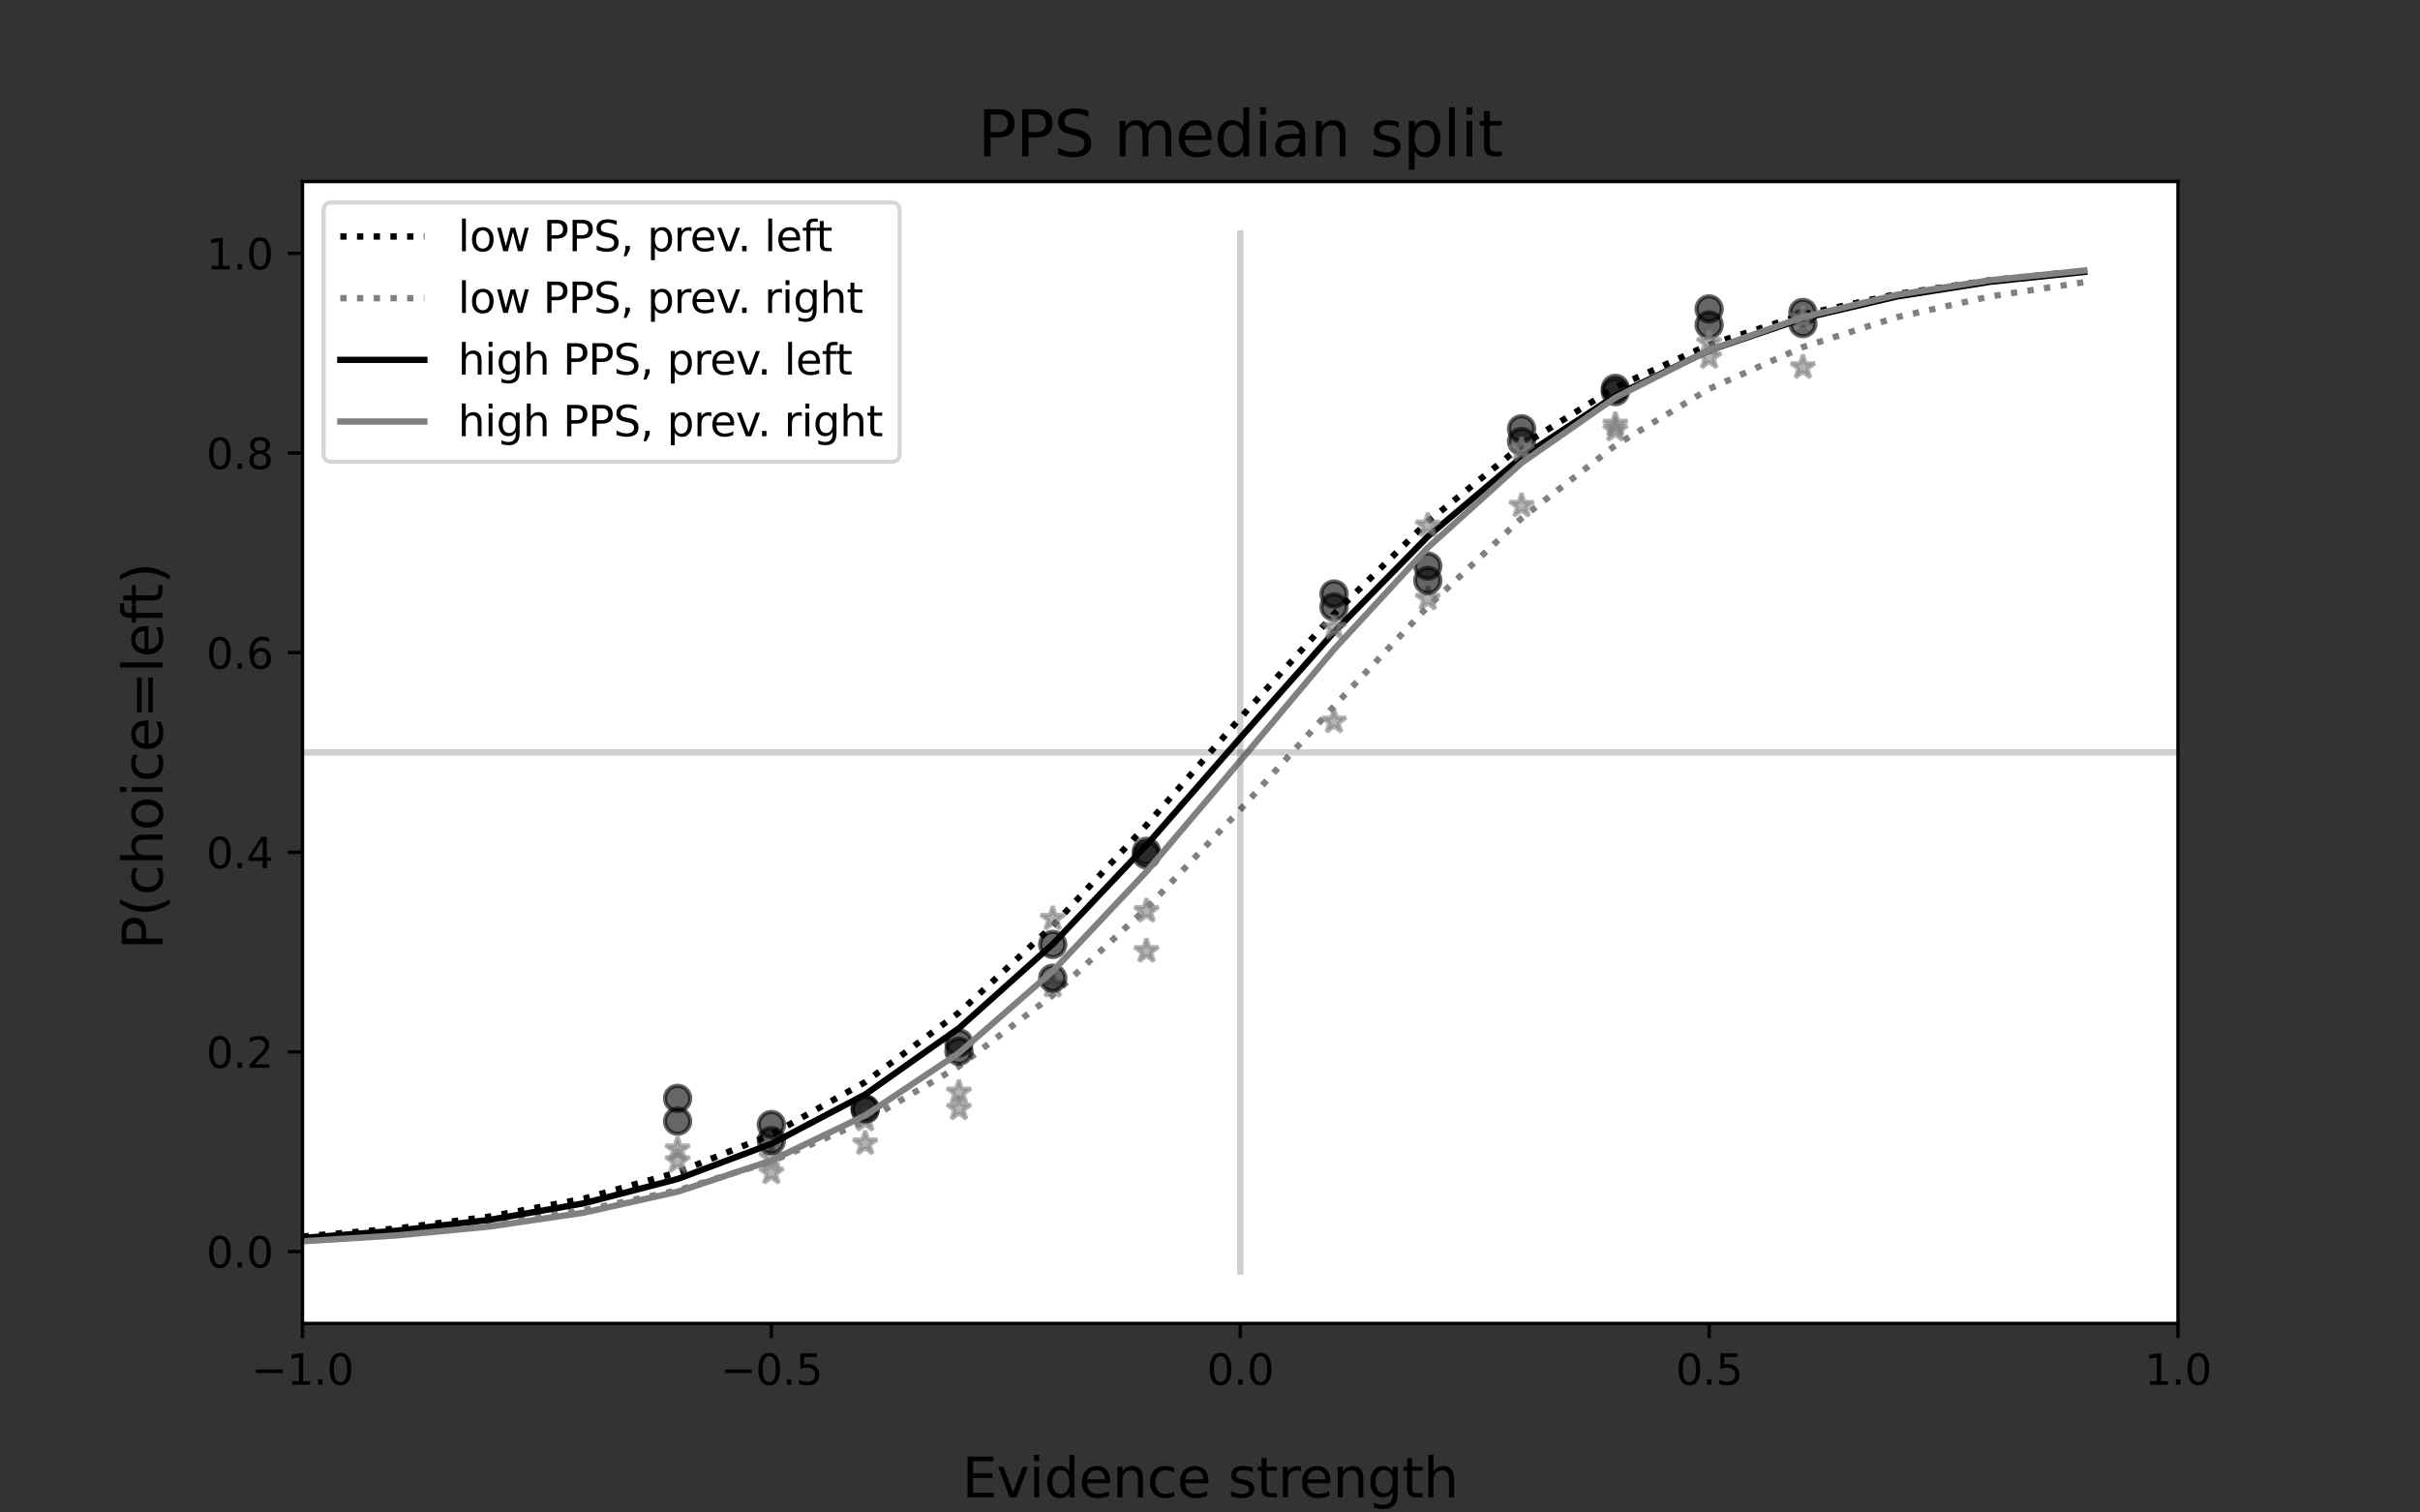 <?xml version="1.0" encoding="utf-8" standalone="no"?>
<!DOCTYPE svg PUBLIC "-//W3C//DTD SVG 1.1//EN"
  "http://www.w3.org/Graphics/SVG/1.1/DTD/svg11.dtd">
<svg height="360pt" version="1.1" viewBox="0 0 576 360" width="576pt" xmlns="http://www.w3.org/2000/svg" xmlns:xlink="http://www.w3.org/1999/xlink">
 <rect x="0" y="0" width="576" height="360" fill="#333333" stroke="none"/>
 <defs>
  <style type="text/css">*{stroke-linecap:butt;stroke-linejoin:round;}</style>
 </defs>
 <g id="figure_1">
  <g id="patch_1">
   <path d="M 0 360 
L 576 360 
L 576 0 
L 0 0 
z
" style="fill:none;"/>
  </g>
  <g id="axes_1">
   <g id="patch_2">
    <path d="M 72 315 
L 518.4 315 
L 518.4 43.2 
L 72 43.2 
z
" style="fill:#ffffff;"/>
   </g>
   <g id="matplotlib.axis_1">
    <g id="xtick_1">
     <g id="line2d_1">
      <defs>
       <path d="M 0 0 
L 0 3.5 
" id="m0130c14760" style="stroke:#000000;stroke-width:0.8;"/>
      </defs>
      <g>
       <use style="stroke:#000000;stroke-width:0.8;" x="72" xlink:href="#m0130c14760" y="315"/>
      </g>
     </g>
     <g id="text_1">
      <!-- −1.0 -->
      <g transform="translate(59.859 329.598)scale(0.1 -0.1)">
       <defs>
        <path d="M 678 2272 
L 4684 2272 
L 4684 1741 
L 678 1741 
L 678 2272 
z
" id="DejaVuSans-2212" transform="scale(0.016)"/>
        <path d="M 794 531 
L 1825 531 
L 1825 4091 
L 703 3866 
L 703 4441 
L 1819 4666 
L 2450 4666 
L 2450 531 
L 3481 531 
L 3481 0 
L 794 0 
L 794 531 
z
" id="DejaVuSans-31" transform="scale(0.016)"/>
        <path d="M 684 794 
L 1344 794 
L 1344 0 
L 684 0 
L 684 794 
z
" id="DejaVuSans-2e" transform="scale(0.016)"/>
        <path d="M 2034 4250 
Q 1547 4250 1301 3770 
Q 1056 3291 1056 2328 
Q 1056 1369 1301 889 
Q 1547 409 2034 409 
Q 2525 409 2770 889 
Q 3016 1369 3016 2328 
Q 3016 3291 2770 3770 
Q 2525 4250 2034 4250 
z
M 2034 4750 
Q 2819 4750 3233 4129 
Q 3647 3509 3647 2328 
Q 3647 1150 3233 529 
Q 2819 -91 2034 -91 
Q 1250 -91 836 529 
Q 422 1150 422 2328 
Q 422 3509 836 4129 
Q 1250 4750 2034 4750 
z
" id="DejaVuSans-30" transform="scale(0.016)"/>
       </defs>
       <use xlink:href="#DejaVuSans-2212"/>
       <use x="83.789" xlink:href="#DejaVuSans-31"/>
       <use x="147.412" xlink:href="#DejaVuSans-2e"/>
       <use x="179.199" xlink:href="#DejaVuSans-30"/>
      </g>
     </g>
    </g>
    <g id="xtick_2">
     <g id="line2d_2">
      <g>
       <use style="stroke:#000000;stroke-width:0.8;" x="183.6" xlink:href="#m0130c14760" y="315"/>
      </g>
     </g>
     <g id="text_2">
      <!-- −0.5 -->
      <g transform="translate(171.459 329.598)scale(0.1 -0.1)">
       <defs>
        <path d="M 691 4666 
L 3169 4666 
L 3169 4134 
L 1269 4134 
L 1269 2991 
Q 1406 3038 1543 3061 
Q 1681 3084 1819 3084 
Q 2600 3084 3056 2656 
Q 3513 2228 3513 1497 
Q 3513 744 3044 326 
Q 2575 -91 1722 -91 
Q 1428 -91 1123 -41 
Q 819 9 494 109 
L 494 744 
Q 775 591 1075 516 
Q 1375 441 1709 441 
Q 2250 441 2565 725 
Q 2881 1009 2881 1497 
Q 2881 1984 2565 2268 
Q 2250 2553 1709 2553 
Q 1456 2553 1204 2497 
Q 953 2441 691 2322 
L 691 4666 
z
" id="DejaVuSans-35" transform="scale(0.016)"/>
       </defs>
       <use xlink:href="#DejaVuSans-2212"/>
       <use x="83.789" xlink:href="#DejaVuSans-30"/>
       <use x="147.412" xlink:href="#DejaVuSans-2e"/>
       <use x="179.199" xlink:href="#DejaVuSans-35"/>
      </g>
     </g>
    </g>
    <g id="xtick_3">
     <g id="line2d_3">
      <g>
       <use style="stroke:#000000;stroke-width:0.8;" x="295.2" xlink:href="#m0130c14760" y="315"/>
      </g>
     </g>
     <g id="text_3">
      <!-- 0.0 -->
      <g transform="translate(287.248 329.598)scale(0.1 -0.1)">
       <use xlink:href="#DejaVuSans-30"/>
       <use x="63.623" xlink:href="#DejaVuSans-2e"/>
       <use x="95.41" xlink:href="#DejaVuSans-30"/>
      </g>
     </g>
    </g>
    <g id="xtick_4">
     <g id="line2d_4">
      <g>
       <use style="stroke:#000000;stroke-width:0.8;" x="406.8" xlink:href="#m0130c14760" y="315"/>
      </g>
     </g>
     <g id="text_4">
      <!-- 0.5 -->
      <g transform="translate(398.848 329.598)scale(0.1 -0.1)">
       <use xlink:href="#DejaVuSans-30"/>
       <use x="63.623" xlink:href="#DejaVuSans-2e"/>
       <use x="95.41" xlink:href="#DejaVuSans-35"/>
      </g>
     </g>
    </g>
    <g id="xtick_5">
     <g id="line2d_5">
      <g>
       <use style="stroke:#000000;stroke-width:0.8;" x="518.4" xlink:href="#m0130c14760" y="315"/>
      </g>
     </g>
     <g id="text_5">
      <!-- 1.0 -->
      <g transform="translate(510.448 329.598)scale(0.1 -0.1)">
       <use xlink:href="#DejaVuSans-31"/>
       <use x="63.623" xlink:href="#DejaVuSans-2e"/>
       <use x="95.41" xlink:href="#DejaVuSans-30"/>
      </g>
     </g>
    </g>
   </g>
   <g id="matplotlib.axis_2">
    <g id="ytick_1">
     <g id="line2d_6">
      <defs>
       <path d="M 0 0 
L -3.5 0 
" id="m258a722591" style="stroke:#000000;stroke-width:0.8;"/>
      </defs>
      <g>
       <use style="stroke:#000000;stroke-width:0.8;" x="72" xlink:href="#m258a722591" y="297.894"/>
      </g>
     </g>
     <g id="text_6">
      <!-- 0.0 -->
      <g transform="translate(49.097 301.693)scale(0.1 -0.1)">
       <use xlink:href="#DejaVuSans-30"/>
       <use x="63.623" xlink:href="#DejaVuSans-2e"/>
       <use x="95.41" xlink:href="#DejaVuSans-30"/>
      </g>
     </g>
    </g>
    <g id="ytick_2">
     <g id="line2d_7">
      <g>
       <use style="stroke:#000000;stroke-width:0.8;" x="72" xlink:href="#m258a722591" y="250.376"/>
      </g>
     </g>
     <g id="text_7">
      <!-- 0.2 -->
      <g transform="translate(49.097 254.175)scale(0.1 -0.1)">
       <defs>
        <path d="M 1228 531 
L 3431 531 
L 3431 0 
L 469 0 
L 469 531 
Q 828 903 1448 1529 
Q 2069 2156 2228 2338 
Q 2531 2678 2651 2914 
Q 2772 3150 2772 3378 
Q 2772 3750 2511 3984 
Q 2250 4219 1831 4219 
Q 1534 4219 1204 4116 
Q 875 4013 500 3803 
L 500 4441 
Q 881 4594 1212 4672 
Q 1544 4750 1819 4750 
Q 2544 4750 2975 4387 
Q 3406 4025 3406 3419 
Q 3406 3131 3298 2873 
Q 3191 2616 2906 2266 
Q 2828 2175 2409 1742 
Q 1991 1309 1228 531 
z
" id="DejaVuSans-32" transform="scale(0.016)"/>
       </defs>
       <use xlink:href="#DejaVuSans-30"/>
       <use x="63.623" xlink:href="#DejaVuSans-2e"/>
       <use x="95.41" xlink:href="#DejaVuSans-32"/>
      </g>
     </g>
    </g>
    <g id="ytick_3">
     <g id="line2d_8">
      <g>
       <use style="stroke:#000000;stroke-width:0.8;" x="72" xlink:href="#m258a722591" y="202.859"/>
      </g>
     </g>
     <g id="text_8">
      <!-- 0.4 -->
      <g transform="translate(49.097 206.658)scale(0.1 -0.1)">
       <defs>
        <path d="M 2419 4116 
L 825 1625 
L 2419 1625 
L 2419 4116 
z
M 2253 4666 
L 3047 4666 
L 3047 1625 
L 3713 1625 
L 3713 1100 
L 3047 1100 
L 3047 0 
L 2419 0 
L 2419 1100 
L 313 1100 
L 313 1709 
L 2253 4666 
z
" id="DejaVuSans-34" transform="scale(0.016)"/>
       </defs>
       <use xlink:href="#DejaVuSans-30"/>
       <use x="63.623" xlink:href="#DejaVuSans-2e"/>
       <use x="95.41" xlink:href="#DejaVuSans-34"/>
      </g>
     </g>
    </g>
    <g id="ytick_4">
     <g id="line2d_9">
      <g>
       <use style="stroke:#000000;stroke-width:0.8;" x="72" xlink:href="#m258a722591" y="155.341"/>
      </g>
     </g>
     <g id="text_9">
      <!-- 0.6 -->
      <g transform="translate(49.097 159.14)scale(0.1 -0.1)">
       <defs>
        <path d="M 2113 2584 
Q 1688 2584 1439 2293 
Q 1191 2003 1191 1497 
Q 1191 994 1439 701 
Q 1688 409 2113 409 
Q 2538 409 2786 701 
Q 3034 994 3034 1497 
Q 3034 2003 2786 2293 
Q 2538 2584 2113 2584 
z
M 3366 4563 
L 3366 3988 
Q 3128 4100 2886 4159 
Q 2644 4219 2406 4219 
Q 1781 4219 1451 3797 
Q 1122 3375 1075 2522 
Q 1259 2794 1537 2939 
Q 1816 3084 2150 3084 
Q 2853 3084 3261 2657 
Q 3669 2231 3669 1497 
Q 3669 778 3244 343 
Q 2819 -91 2113 -91 
Q 1303 -91 875 529 
Q 447 1150 447 2328 
Q 447 3434 972 4092 
Q 1497 4750 2381 4750 
Q 2619 4750 2861 4703 
Q 3103 4656 3366 4563 
z
" id="DejaVuSans-36" transform="scale(0.016)"/>
       </defs>
       <use xlink:href="#DejaVuSans-30"/>
       <use x="63.623" xlink:href="#DejaVuSans-2e"/>
       <use x="95.41" xlink:href="#DejaVuSans-36"/>
      </g>
     </g>
    </g>
    <g id="ytick_5">
     <g id="line2d_10">
      <g>
       <use style="stroke:#000000;stroke-width:0.8;" x="72" xlink:href="#m258a722591" y="107.824"/>
      </g>
     </g>
     <g id="text_10">
      <!-- 0.8 -->
      <g transform="translate(49.097 111.623)scale(0.1 -0.1)">
       <defs>
        <path d="M 2034 2216 
Q 1584 2216 1326 1975 
Q 1069 1734 1069 1313 
Q 1069 891 1326 650 
Q 1584 409 2034 409 
Q 2484 409 2743 651 
Q 3003 894 3003 1313 
Q 3003 1734 2745 1975 
Q 2488 2216 2034 2216 
z
M 1403 2484 
Q 997 2584 770 2862 
Q 544 3141 544 3541 
Q 544 4100 942 4425 
Q 1341 4750 2034 4750 
Q 2731 4750 3128 4425 
Q 3525 4100 3525 3541 
Q 3525 3141 3298 2862 
Q 3072 2584 2669 2484 
Q 3125 2378 3379 2068 
Q 3634 1759 3634 1313 
Q 3634 634 3220 271 
Q 2806 -91 2034 -91 
Q 1263 -91 848 271 
Q 434 634 434 1313 
Q 434 1759 690 2068 
Q 947 2378 1403 2484 
z
M 1172 3481 
Q 1172 3119 1398 2916 
Q 1625 2713 2034 2713 
Q 2441 2713 2670 2916 
Q 2900 3119 2900 3481 
Q 2900 3844 2670 4047 
Q 2441 4250 2034 4250 
Q 1625 4250 1398 4047 
Q 1172 3844 1172 3481 
z
" id="DejaVuSans-38" transform="scale(0.016)"/>
       </defs>
       <use xlink:href="#DejaVuSans-30"/>
       <use x="63.623" xlink:href="#DejaVuSans-2e"/>
       <use x="95.41" xlink:href="#DejaVuSans-38"/>
      </g>
     </g>
    </g>
    <g id="ytick_6">
     <g id="line2d_11">
      <g>
       <use style="stroke:#000000;stroke-width:0.8;" x="72" xlink:href="#m258a722591" y="60.306"/>
      </g>
     </g>
     <g id="text_11">
      <!-- 1.0 -->
      <g transform="translate(49.097 64.106)scale(0.1 -0.1)">
       <use xlink:href="#DejaVuSans-31"/>
       <use x="63.623" xlink:href="#DejaVuSans-2e"/>
       <use x="95.41" xlink:href="#DejaVuSans-30"/>
      </g>
     </g>
    </g>
   </g>
   <g id="line2d_12">
    <path clip-path="url(#p14a02fd5f3)" d="M 72 294.301 
L 94.32 292.407 
L 116.64 289.551 
L 138.96 285.29 
L 161.28 279.03 
L 183.6 270.046 
L 205.92 257.572 
L 228.24 241.025 
L 250.56 220.358 
L 272.88 196.397 
L 295.2 170.907 
L 317.52 146.153 
L 339.84 124.154 
L 362.16 106.091 
L 384.48 92.201 
L 406.8 82.046 
L 429.12 74.896 
L 451.44 69.992 
L 473.76 66.689 
L 496.08 64.491 
" style="fill:none;stroke:#000000;stroke-dasharray:1.5,2.475;stroke-dashoffset:0;stroke-width:1.5;"/>
   </g>
   <g id="line2d_13">
    <defs>
     <path d="M 0 3 
C 0.796 3 1.559 2.684 2.121 2.121 
C 2.684 1.559 3 0.796 3 0 
C 3 -0.796 2.684 -1.559 2.121 -2.121 
C 1.559 -2.684 0.796 -3 0 -3 
C -0.796 -3 -1.559 -2.684 -2.121 -2.121 
C -2.684 -1.559 -3 -0.796 -3 0 
C -3 0.796 -2.684 1.559 -2.121 2.121 
C -1.559 2.684 -0.796 3 0 3 
z
" id="m22189d5b11" style="stroke:#000000;stroke-opacity:0.6;"/>
    </defs>
    <g clip-path="url(#p14a02fd5f3)">
     <use style="fill-opacity:0.6;stroke:#000000;stroke-opacity:0.6;" x="161.28" xlink:href="#m22189d5b11" y="261.437"/>
    </g>
   </g>
   <g id="line2d_14">
    <g clip-path="url(#p14a02fd5f3)">
     <use style="fill-opacity:0.6;stroke:#000000;stroke-opacity:0.6;" x="183.6" xlink:href="#m22189d5b11" y="267.662"/>
    </g>
   </g>
   <g id="line2d_15">
    <g clip-path="url(#p14a02fd5f3)">
     <use style="fill-opacity:0.6;stroke:#000000;stroke-opacity:0.6;" x="205.92" xlink:href="#m22189d5b11" y="264.099"/>
    </g>
   </g>
   <g id="line2d_16">
    <g clip-path="url(#p14a02fd5f3)">
     <use style="fill-opacity:0.6;stroke:#000000;stroke-opacity:0.6;" x="228.24" xlink:href="#m22189d5b11" y="248.216"/>
    </g>
   </g>
   <g id="line2d_17">
    <g clip-path="url(#p14a02fd5f3)">
     <use style="fill-opacity:0.6;stroke:#000000;stroke-opacity:0.6;" x="250.56" xlink:href="#m22189d5b11" y="224.79"/>
    </g>
   </g>
   <g id="line2d_18">
    <g clip-path="url(#p14a02fd5f3)">
     <use style="fill-opacity:0.6;stroke:#000000;stroke-opacity:0.6;" x="272.88" xlink:href="#m22189d5b11" y="202.645"/>
    </g>
   </g>
   <g id="line2d_19">
    <g clip-path="url(#p14a02fd5f3)">
     <use style="fill-opacity:0.6;stroke:#000000;stroke-opacity:0.6;" x="317.52" xlink:href="#m22189d5b11" y="141.386"/>
    </g>
   </g>
   <g id="line2d_20">
    <g clip-path="url(#p14a02fd5f3)">
     <use style="fill-opacity:0.6;stroke:#000000;stroke-opacity:0.6;" x="339.84" xlink:href="#m22189d5b11" y="134.734"/>
    </g>
   </g>
   <g id="line2d_21">
    <g clip-path="url(#p14a02fd5f3)">
     <use style="fill-opacity:0.6;stroke:#000000;stroke-opacity:0.6;" x="362.16" xlink:href="#m22189d5b11" y="102.066"/>
    </g>
   </g>
   <g id="line2d_22">
    <g clip-path="url(#p14a02fd5f3)">
     <use style="fill-opacity:0.6;stroke:#000000;stroke-opacity:0.6;" x="384.48" xlink:href="#m22189d5b11" y="93.21"/>
    </g>
   </g>
   <g id="line2d_23">
    <g clip-path="url(#p14a02fd5f3)">
     <use style="fill-opacity:0.6;stroke:#000000;stroke-opacity:0.6;" x="406.8" xlink:href="#m22189d5b11" y="73.532"/>
    </g>
   </g>
   <g id="line2d_24">
    <g clip-path="url(#p14a02fd5f3)">
     <use style="fill-opacity:0.6;stroke:#000000;stroke-opacity:0.6;" x="429.12" xlink:href="#m22189d5b11" y="74.363"/>
    </g>
   </g>
   <g id="line2d_25">
    <path clip-path="url(#p14a02fd5f3)" d="M 72 294.992 
L 94.32 293.521 
L 116.64 291.326 
L 138.96 288.076 
L 161.28 283.318 
L 183.6 276.471 
L 205.92 266.855 
L 228.24 253.804 
L 250.56 236.886 
L 272.88 216.217 
L 295.2 192.716 
L 317.52 168.083 
L 339.84 144.37 
L 362.16 123.341 
L 384.48 106.006 
L 406.8 92.558 
L 429.12 82.607 
L 451.44 75.5 
L 473.76 70.549 
L 496.08 67.162 
" style="fill:none;stroke:#808080;stroke-dasharray:1.5,2.475;stroke-dashoffset:0;stroke-width:1.5;"/>
   </g>
   <g id="line2d_26">
    <path clip-path="url(#p14a02fd5f3)" d="M 295.2 302.645 
L 295.2 55.555 
" style="fill:none;stroke:#000000;stroke-linecap:square;stroke-opacity:0.1;stroke-width:1.5;"/>
   </g>
   <g id="line2d_27">
    <path clip-path="url(#p14a02fd5f3)" d="M 72 179.1 
L 518.4 179.1 
" style="fill:none;stroke:#000000;stroke-linecap:square;stroke-opacity:0.1;stroke-width:1.5;"/>
   </g>
   <g id="line2d_28">
    <defs>
     <path d="M 0 -3 
L -0.674 -0.927 
L -2.853 -0.927 
L -1.09 0.354 
L -1.763 2.427 
L -0 1.146 
L 1.763 2.427 
L 1.09 0.354 
L 2.853 -0.927 
L 0.674 -0.927 
z
" id="m30d2a24c00" style="stroke:#808080;stroke-linejoin:bevel;stroke-opacity:0.6;"/>
    </defs>
    <g clip-path="url(#p14a02fd5f3)">
     <use style="fill:#808080;fill-opacity:0.6;stroke:#808080;stroke-linejoin:bevel;stroke-opacity:0.6;" x="161.28" xlink:href="#m30d2a24c00" y="276.359"/>
    </g>
   </g>
   <g id="line2d_29">
    <g clip-path="url(#p14a02fd5f3)">
     <use style="fill:#808080;fill-opacity:0.6;stroke:#808080;stroke-linejoin:bevel;stroke-opacity:0.6;" x="183.6" xlink:href="#m30d2a24c00" y="275.484"/>
    </g>
   </g>
   <g id="line2d_30">
    <g clip-path="url(#p14a02fd5f3)">
     <use style="fill:#808080;fill-opacity:0.6;stroke:#808080;stroke-linejoin:bevel;stroke-opacity:0.6;" x="205.92" xlink:href="#m30d2a24c00" y="266.537"/>
    </g>
   </g>
   <g id="line2d_31">
    <g clip-path="url(#p14a02fd5f3)">
     <use style="fill:#808080;fill-opacity:0.6;stroke:#808080;stroke-linejoin:bevel;stroke-opacity:0.6;" x="228.24" xlink:href="#m30d2a24c00" y="260.025"/>
    </g>
   </g>
   <g id="line2d_32">
    <g clip-path="url(#p14a02fd5f3)">
     <use style="fill:#808080;fill-opacity:0.6;stroke:#808080;stroke-linejoin:bevel;stroke-opacity:0.6;" x="250.56" xlink:href="#m30d2a24c00" y="234.667"/>
    </g>
   </g>
   <g id="line2d_33">
    <g clip-path="url(#p14a02fd5f3)">
     <use style="fill:#808080;fill-opacity:0.6;stroke:#808080;stroke-linejoin:bevel;stroke-opacity:0.6;" x="272.88" xlink:href="#m30d2a24c00" y="226.381"/>
    </g>
   </g>
   <g id="line2d_34">
    <g clip-path="url(#p14a02fd5f3)">
     <use style="fill:#808080;fill-opacity:0.6;stroke:#808080;stroke-linejoin:bevel;stroke-opacity:0.6;" x="317.52" xlink:href="#m30d2a24c00" y="171.76"/>
    </g>
   </g>
   <g id="line2d_35">
    <g clip-path="url(#p14a02fd5f3)">
     <use style="fill:#808080;fill-opacity:0.6;stroke:#808080;stroke-linejoin:bevel;stroke-opacity:0.6;" x="339.84" xlink:href="#m30d2a24c00" y="142.514"/>
    </g>
   </g>
   <g id="line2d_36">
    <g clip-path="url(#p14a02fd5f3)">
     <use style="fill:#808080;fill-opacity:0.6;stroke:#808080;stroke-linejoin:bevel;stroke-opacity:0.6;" x="362.16" xlink:href="#m30d2a24c00" y="120.383"/>
    </g>
   </g>
   <g id="line2d_37">
    <g clip-path="url(#p14a02fd5f3)">
     <use style="fill:#808080;fill-opacity:0.6;stroke:#808080;stroke-linejoin:bevel;stroke-opacity:0.6;" x="384.48" xlink:href="#m30d2a24c00" y="102.331"/>
    </g>
   </g>
   <g id="line2d_38">
    <g clip-path="url(#p14a02fd5f3)">
     <use style="fill:#808080;fill-opacity:0.6;stroke:#808080;stroke-linejoin:bevel;stroke-opacity:0.6;" x="406.8" xlink:href="#m30d2a24c00" y="85.049"/>
    </g>
   </g>
   <g id="line2d_39">
    <g clip-path="url(#p14a02fd5f3)">
     <use style="fill:#808080;fill-opacity:0.6;stroke:#808080;stroke-linejoin:bevel;stroke-opacity:0.6;" x="429.12" xlink:href="#m30d2a24c00" y="87.408"/>
    </g>
   </g>
   <g id="line2d_40">
    <path clip-path="url(#p14a02fd5f3)" d="M 72 294.656 
L 94.32 292.933 
L 116.64 290.323 
L 138.96 286.408 
L 161.28 280.62 
L 183.6 272.246 
L 205.92 260.502 
L 228.24 244.728 
L 250.56 224.732 
L 272.88 201.16 
L 295.2 175.64 
L 317.52 150.436 
L 339.84 127.704 
L 362.16 108.818 
L 384.48 94.172 
L 406.8 83.407 
L 429.12 75.804 
L 451.44 70.583 
L 473.76 67.068 
L 496.08 64.731 
" style="fill:none;stroke:#000000;stroke-linecap:square;stroke-width:1.5;"/>
   </g>
   <g id="line2d_41">
    <g clip-path="url(#p14a02fd5f3)">
     <use style="fill-opacity:0.6;stroke:#000000;stroke-opacity:0.6;" x="161.28" xlink:href="#m22189d5b11" y="266.863"/>
    </g>
   </g>
   <g id="line2d_42">
    <g clip-path="url(#p14a02fd5f3)">
     <use style="fill-opacity:0.6;stroke:#000000;stroke-opacity:0.6;" x="183.6" xlink:href="#m22189d5b11" y="271.495"/>
    </g>
   </g>
   <g id="line2d_43">
    <g clip-path="url(#p14a02fd5f3)">
     <use style="fill-opacity:0.6;stroke:#000000;stroke-opacity:0.6;" x="205.92" xlink:href="#m22189d5b11" y="263.882"/>
    </g>
   </g>
   <g id="line2d_44">
    <g clip-path="url(#p14a02fd5f3)">
     <use style="fill-opacity:0.6;stroke:#000000;stroke-opacity:0.6;" x="228.24" xlink:href="#m22189d5b11" y="250.212"/>
    </g>
   </g>
   <g id="line2d_45">
    <g clip-path="url(#p14a02fd5f3)">
     <use style="fill-opacity:0.6;stroke:#000000;stroke-opacity:0.6;" x="250.56" xlink:href="#m22189d5b11" y="232.844"/>
    </g>
   </g>
   <g id="line2d_46">
    <g clip-path="url(#p14a02fd5f3)">
     <use style="fill-opacity:0.6;stroke:#000000;stroke-opacity:0.6;" x="272.88" xlink:href="#m22189d5b11" y="203.495"/>
    </g>
   </g>
   <g id="line2d_47">
    <g clip-path="url(#p14a02fd5f3)">
     <use style="fill-opacity:0.6;stroke:#000000;stroke-opacity:0.6;" x="317.52" xlink:href="#m22189d5b11" y="144.481"/>
    </g>
   </g>
   <g id="line2d_48">
    <g clip-path="url(#p14a02fd5f3)">
     <use style="fill-opacity:0.6;stroke:#000000;stroke-opacity:0.6;" x="339.84" xlink:href="#m22189d5b11" y="138.148"/>
    </g>
   </g>
   <g id="line2d_49">
    <g clip-path="url(#p14a02fd5f3)">
     <use style="fill-opacity:0.6;stroke:#000000;stroke-opacity:0.6;" x="362.16" xlink:href="#m22189d5b11" y="105.077"/>
    </g>
   </g>
   <g id="line2d_50">
    <g clip-path="url(#p14a02fd5f3)">
     <use style="fill-opacity:0.6;stroke:#000000;stroke-opacity:0.6;" x="384.48" xlink:href="#m22189d5b11" y="92.445"/>
    </g>
   </g>
   <g id="line2d_51">
    <g clip-path="url(#p14a02fd5f3)">
     <use style="fill-opacity:0.6;stroke:#000000;stroke-opacity:0.6;" x="406.8" xlink:href="#m22189d5b11" y="77.329"/>
    </g>
   </g>
   <g id="line2d_52">
    <g clip-path="url(#p14a02fd5f3)">
     <use style="fill-opacity:0.6;stroke:#000000;stroke-opacity:0.6;" x="429.12" xlink:href="#m22189d5b11" y="77.025"/>
    </g>
   </g>
   <g id="line2d_53">
    <path clip-path="url(#p14a02fd5f3)" d="M 72 295.445 
L 94.32 294.063 
L 116.64 291.923 
L 138.96 288.635 
L 161.28 283.647 
L 183.6 276.226 
L 205.92 265.501 
L 228.24 250.629 
L 250.56 231.15 
L 272.88 207.458 
L 295.2 181.105 
L 317.52 154.553 
L 339.84 130.337 
L 362.16 110.179 
L 384.48 94.635 
L 406.8 83.34 
L 429.12 75.485 
L 451.44 70.185 
L 473.76 66.682 
L 496.08 64.399 
" style="fill:none;stroke:#808080;stroke-linecap:square;stroke-width:1.5;"/>
   </g>
   <g id="line2d_54">
    <path clip-path="url(#p14a02fd5f3)" d="M 295.2 302.645 
L 295.2 55.555 
" style="fill:none;stroke:#000000;stroke-linecap:square;stroke-opacity:0.1;stroke-width:1.5;"/>
   </g>
   <g id="line2d_55">
    <path clip-path="url(#p14a02fd5f3)" d="M 72 179.1 
L 518.4 179.1 
" style="fill:none;stroke:#000000;stroke-linecap:square;stroke-opacity:0.1;stroke-width:1.5;"/>
   </g>
   <g id="line2d_56">
    <g clip-path="url(#p14a02fd5f3)">
     <use style="fill:#808080;fill-opacity:0.6;stroke:#808080;stroke-linejoin:bevel;stroke-opacity:0.6;" x="161.28" xlink:href="#m30d2a24c00" y="273.562"/>
    </g>
   </g>
   <g id="line2d_57">
    <g clip-path="url(#p14a02fd5f3)">
     <use style="fill:#808080;fill-opacity:0.6;stroke:#808080;stroke-linejoin:bevel;stroke-opacity:0.6;" x="183.6" xlink:href="#m30d2a24c00" y="279.12"/>
    </g>
   </g>
   <g id="line2d_58">
    <g clip-path="url(#p14a02fd5f3)">
     <use style="fill:#808080;fill-opacity:0.6;stroke:#808080;stroke-linejoin:bevel;stroke-opacity:0.6;" x="205.92" xlink:href="#m30d2a24c00" y="272.147"/>
    </g>
   </g>
   <g id="line2d_59">
    <g clip-path="url(#p14a02fd5f3)">
     <use style="fill:#808080;fill-opacity:0.6;stroke:#808080;stroke-linejoin:bevel;stroke-opacity:0.6;" x="228.24" xlink:href="#m30d2a24c00" y="263.878"/>
    </g>
   </g>
   <g id="line2d_60">
    <g clip-path="url(#p14a02fd5f3)">
     <use style="fill:#808080;fill-opacity:0.6;stroke:#808080;stroke-linejoin:bevel;stroke-opacity:0.6;" x="250.56" xlink:href="#m30d2a24c00" y="218.698"/>
    </g>
   </g>
   <g id="line2d_61">
    <g clip-path="url(#p14a02fd5f3)">
     <use style="fill:#808080;fill-opacity:0.6;stroke:#808080;stroke-linejoin:bevel;stroke-opacity:0.6;" x="272.88" xlink:href="#m30d2a24c00" y="216.842"/>
    </g>
   </g>
   <g id="line2d_62">
    <g clip-path="url(#p14a02fd5f3)">
     <use style="fill:#808080;fill-opacity:0.6;stroke:#808080;stroke-linejoin:bevel;stroke-opacity:0.6;" x="317.52" xlink:href="#m30d2a24c00" y="149.402"/>
    </g>
   </g>
   <g id="line2d_63">
    <g clip-path="url(#p14a02fd5f3)">
     <use style="fill:#808080;fill-opacity:0.6;stroke:#808080;stroke-linejoin:bevel;stroke-opacity:0.6;" x="339.84" xlink:href="#m30d2a24c00" y="125.075"/>
    </g>
   </g>
   <g id="line2d_64">
    <g clip-path="url(#p14a02fd5f3)">
     <use style="fill:#808080;fill-opacity:0.6;stroke:#808080;stroke-linejoin:bevel;stroke-opacity:0.6;" x="362.16" xlink:href="#m30d2a24c00" y="107.016"/>
    </g>
   </g>
   <g id="line2d_65">
    <g clip-path="url(#p14a02fd5f3)">
     <use style="fill:#808080;fill-opacity:0.6;stroke:#808080;stroke-linejoin:bevel;stroke-opacity:0.6;" x="384.48" xlink:href="#m30d2a24c00" y="101.072"/>
    </g>
   </g>
   <g id="line2d_66">
    <g clip-path="url(#p14a02fd5f3)">
     <use style="fill:#808080;fill-opacity:0.6;stroke:#808080;stroke-linejoin:bevel;stroke-opacity:0.6;" x="406.8" xlink:href="#m30d2a24c00" y="81.601"/>
    </g>
   </g>
   <g id="line2d_67">
    <g clip-path="url(#p14a02fd5f3)">
     <use style="fill:#808080;fill-opacity:0.6;stroke:#808080;stroke-linejoin:bevel;stroke-opacity:0.6;" x="429.12" xlink:href="#m30d2a24c00" y="75.881"/>
    </g>
   </g>
   <g id="patch_3">
    <path d="M 72 315 
L 72 43.2 
" style="fill:none;stroke:#000000;stroke-linecap:square;stroke-linejoin:miter;stroke-width:0.8;"/>
   </g>
   <g id="patch_4">
    <path d="M 518.4 315 
L 518.4 43.2 
" style="fill:none;stroke:#000000;stroke-linecap:square;stroke-linejoin:miter;stroke-width:0.8;"/>
   </g>
   <g id="patch_5">
    <path d="M 72 315 
L 518.4 315 
" style="fill:none;stroke:#000000;stroke-linecap:square;stroke-linejoin:miter;stroke-width:0.8;"/>
   </g>
   <g id="patch_6">
    <path d="M 72 43.2 
L 518.4 43.2 
" style="fill:none;stroke:#000000;stroke-linecap:square;stroke-linejoin:miter;stroke-width:0.8;"/>
   </g>
   <g id="text_12">
    <!-- PPS median split -->
    <g transform="translate(232.737 37.2)scale(0.15 -0.15)">
     <defs>
      <path d="M 1259 4147 
L 1259 2394 
L 2053 2394 
Q 2494 2394 2734 2622 
Q 2975 2850 2975 3272 
Q 2975 3691 2734 3919 
Q 2494 4147 2053 4147 
L 1259 4147 
z
M 628 4666 
L 2053 4666 
Q 2838 4666 3239 4311 
Q 3641 3956 3641 3272 
Q 3641 2581 3239 2228 
Q 2838 1875 2053 1875 
L 1259 1875 
L 1259 0 
L 628 0 
L 628 4666 
z
" id="DejaVuSans-50" transform="scale(0.016)"/>
      <path d="M 3425 4513 
L 3425 3897 
Q 3066 4069 2747 4153 
Q 2428 4238 2131 4238 
Q 1616 4238 1336 4038 
Q 1056 3838 1056 3469 
Q 1056 3159 1242 3001 
Q 1428 2844 1947 2747 
L 2328 2669 
Q 3034 2534 3370 2195 
Q 3706 1856 3706 1288 
Q 3706 609 3251 259 
Q 2797 -91 1919 -91 
Q 1588 -91 1214 -16 
Q 841 59 441 206 
L 441 856 
Q 825 641 1194 531 
Q 1563 422 1919 422 
Q 2459 422 2753 634 
Q 3047 847 3047 1241 
Q 3047 1584 2836 1778 
Q 2625 1972 2144 2069 
L 1759 2144 
Q 1053 2284 737 2584 
Q 422 2884 422 3419 
Q 422 4038 858 4394 
Q 1294 4750 2059 4750 
Q 2388 4750 2728 4690 
Q 3069 4631 3425 4513 
z
" id="DejaVuSans-53" transform="scale(0.016)"/>
      <path id="DejaVuSans-20" transform="scale(0.016)"/>
      <path d="M 3328 2828 
Q 3544 3216 3844 3400 
Q 4144 3584 4550 3584 
Q 5097 3584 5394 3201 
Q 5691 2819 5691 2113 
L 5691 0 
L 5113 0 
L 5113 2094 
Q 5113 2597 4934 2840 
Q 4756 3084 4391 3084 
Q 3944 3084 3684 2787 
Q 3425 2491 3425 1978 
L 3425 0 
L 2847 0 
L 2847 2094 
Q 2847 2600 2669 2842 
Q 2491 3084 2119 3084 
Q 1678 3084 1418 2786 
Q 1159 2488 1159 1978 
L 1159 0 
L 581 0 
L 581 3500 
L 1159 3500 
L 1159 2956 
Q 1356 3278 1631 3431 
Q 1906 3584 2284 3584 
Q 2666 3584 2933 3390 
Q 3200 3197 3328 2828 
z
" id="DejaVuSans-6d" transform="scale(0.016)"/>
      <path d="M 3597 1894 
L 3597 1613 
L 953 1613 
Q 991 1019 1311 708 
Q 1631 397 2203 397 
Q 2534 397 2845 478 
Q 3156 559 3463 722 
L 3463 178 
Q 3153 47 2828 -22 
Q 2503 -91 2169 -91 
Q 1331 -91 842 396 
Q 353 884 353 1716 
Q 353 2575 817 3079 
Q 1281 3584 2069 3584 
Q 2775 3584 3186 3129 
Q 3597 2675 3597 1894 
z
M 3022 2063 
Q 3016 2534 2758 2815 
Q 2500 3097 2075 3097 
Q 1594 3097 1305 2825 
Q 1016 2553 972 2059 
L 3022 2063 
z
" id="DejaVuSans-65" transform="scale(0.016)"/>
      <path d="M 2906 2969 
L 2906 4863 
L 3481 4863 
L 3481 0 
L 2906 0 
L 2906 525 
Q 2725 213 2448 61 
Q 2172 -91 1784 -91 
Q 1150 -91 751 415 
Q 353 922 353 1747 
Q 353 2572 751 3078 
Q 1150 3584 1784 3584 
Q 2172 3584 2448 3432 
Q 2725 3281 2906 2969 
z
M 947 1747 
Q 947 1113 1208 752 
Q 1469 391 1925 391 
Q 2381 391 2643 752 
Q 2906 1113 2906 1747 
Q 2906 2381 2643 2742 
Q 2381 3103 1925 3103 
Q 1469 3103 1208 2742 
Q 947 2381 947 1747 
z
" id="DejaVuSans-64" transform="scale(0.016)"/>
      <path d="M 603 3500 
L 1178 3500 
L 1178 0 
L 603 0 
L 603 3500 
z
M 603 4863 
L 1178 4863 
L 1178 4134 
L 603 4134 
L 603 4863 
z
" id="DejaVuSans-69" transform="scale(0.016)"/>
      <path d="M 2194 1759 
Q 1497 1759 1228 1600 
Q 959 1441 959 1056 
Q 959 750 1161 570 
Q 1363 391 1709 391 
Q 2188 391 2477 730 
Q 2766 1069 2766 1631 
L 2766 1759 
L 2194 1759 
z
M 3341 1997 
L 3341 0 
L 2766 0 
L 2766 531 
Q 2569 213 2275 61 
Q 1981 -91 1556 -91 
Q 1019 -91 701 211 
Q 384 513 384 1019 
Q 384 1609 779 1909 
Q 1175 2209 1959 2209 
L 2766 2209 
L 2766 2266 
Q 2766 2663 2505 2880 
Q 2244 3097 1772 3097 
Q 1472 3097 1187 3025 
Q 903 2953 641 2809 
L 641 3341 
Q 956 3463 1253 3523 
Q 1550 3584 1831 3584 
Q 2591 3584 2966 3190 
Q 3341 2797 3341 1997 
z
" id="DejaVuSans-61" transform="scale(0.016)"/>
      <path d="M 3513 2113 
L 3513 0 
L 2938 0 
L 2938 2094 
Q 2938 2591 2744 2837 
Q 2550 3084 2163 3084 
Q 1697 3084 1428 2787 
Q 1159 2491 1159 1978 
L 1159 0 
L 581 0 
L 581 3500 
L 1159 3500 
L 1159 2956 
Q 1366 3272 1645 3428 
Q 1925 3584 2291 3584 
Q 2894 3584 3203 3211 
Q 3513 2838 3513 2113 
z
" id="DejaVuSans-6e" transform="scale(0.016)"/>
      <path d="M 2834 3397 
L 2834 2853 
Q 2591 2978 2328 3040 
Q 2066 3103 1784 3103 
Q 1356 3103 1142 2972 
Q 928 2841 928 2578 
Q 928 2378 1081 2264 
Q 1234 2150 1697 2047 
L 1894 2003 
Q 2506 1872 2764 1633 
Q 3022 1394 3022 966 
Q 3022 478 2636 193 
Q 2250 -91 1575 -91 
Q 1294 -91 989 -36 
Q 684 19 347 128 
L 347 722 
Q 666 556 975 473 
Q 1284 391 1588 391 
Q 1994 391 2212 530 
Q 2431 669 2431 922 
Q 2431 1156 2273 1281 
Q 2116 1406 1581 1522 
L 1381 1569 
Q 847 1681 609 1914 
Q 372 2147 372 2553 
Q 372 3047 722 3315 
Q 1072 3584 1716 3584 
Q 2034 3584 2315 3537 
Q 2597 3491 2834 3397 
z
" id="DejaVuSans-73" transform="scale(0.016)"/>
      <path d="M 1159 525 
L 1159 -1331 
L 581 -1331 
L 581 3500 
L 1159 3500 
L 1159 2969 
Q 1341 3281 1617 3432 
Q 1894 3584 2278 3584 
Q 2916 3584 3314 3078 
Q 3713 2572 3713 1747 
Q 3713 922 3314 415 
Q 2916 -91 2278 -91 
Q 1894 -91 1617 61 
Q 1341 213 1159 525 
z
M 3116 1747 
Q 3116 2381 2855 2742 
Q 2594 3103 2138 3103 
Q 1681 3103 1420 2742 
Q 1159 2381 1159 1747 
Q 1159 1113 1420 752 
Q 1681 391 2138 391 
Q 2594 391 2855 752 
Q 3116 1113 3116 1747 
z
" id="DejaVuSans-70" transform="scale(0.016)"/>
      <path d="M 603 4863 
L 1178 4863 
L 1178 0 
L 603 0 
L 603 4863 
z
" id="DejaVuSans-6c" transform="scale(0.016)"/>
      <path d="M 1172 4494 
L 1172 3500 
L 2356 3500 
L 2356 3053 
L 1172 3053 
L 1172 1153 
Q 1172 725 1289 603 
Q 1406 481 1766 481 
L 2356 481 
L 2356 0 
L 1766 0 
Q 1100 0 847 248 
Q 594 497 594 1153 
L 594 3053 
L 172 3053 
L 172 3500 
L 594 3500 
L 594 4494 
L 1172 4494 
z
" id="DejaVuSans-74" transform="scale(0.016)"/>
     </defs>
     <use xlink:href="#DejaVuSans-50"/>
     <use x="60.303" xlink:href="#DejaVuSans-50"/>
     <use x="120.605" xlink:href="#DejaVuSans-53"/>
     <use x="184.082" xlink:href="#DejaVuSans-20"/>
     <use x="215.869" xlink:href="#DejaVuSans-6d"/>
     <use x="313.281" xlink:href="#DejaVuSans-65"/>
     <use x="374.805" xlink:href="#DejaVuSans-64"/>
     <use x="438.281" xlink:href="#DejaVuSans-69"/>
     <use x="466.064" xlink:href="#DejaVuSans-61"/>
     <use x="527.344" xlink:href="#DejaVuSans-6e"/>
     <use x="590.723" xlink:href="#DejaVuSans-20"/>
     <use x="622.51" xlink:href="#DejaVuSans-73"/>
     <use x="674.609" xlink:href="#DejaVuSans-70"/>
     <use x="738.086" xlink:href="#DejaVuSans-6c"/>
     <use x="765.869" xlink:href="#DejaVuSans-69"/>
     <use x="793.652" xlink:href="#DejaVuSans-74"/>
    </g>
   </g>
   <g id="legend_1">
    <g id="patch_7">
     <path d="M 79 109.912 
L 212.127 109.912 
Q 214.127 109.912 214.127 107.912 
L 214.127 50.2 
Q 214.127 48.2 212.127 48.2 
L 79 48.2 
Q 77 48.2 77 50.2 
L 77 107.912 
Q 77 109.912 79 109.912 
z
" style="fill:#ffffff;opacity:0.8;stroke:#cccccc;stroke-linejoin:miter;"/>
    </g>
    <g id="line2d_68">
     <path d="M 81 56.298 
L 101 56.298 
" style="fill:none;stroke:#000000;stroke-dasharray:1.5,2.475;stroke-dashoffset:0;stroke-width:1.5;"/>
    </g>
    <g id="line2d_69"/>
    <g id="text_13">
     <!-- low PPS, prev. left -->
     <g transform="translate(109 59.798)scale(0.1 -0.1)">
      <defs>
       <path d="M 1959 3097 
Q 1497 3097 1228 2736 
Q 959 2375 959 1747 
Q 959 1119 1226 758 
Q 1494 397 1959 397 
Q 2419 397 2687 759 
Q 2956 1122 2956 1747 
Q 2956 2369 2687 2733 
Q 2419 3097 1959 3097 
z
M 1959 3584 
Q 2709 3584 3137 3096 
Q 3566 2609 3566 1747 
Q 3566 888 3137 398 
Q 2709 -91 1959 -91 
Q 1206 -91 779 398 
Q 353 888 353 1747 
Q 353 2609 779 3096 
Q 1206 3584 1959 3584 
z
" id="DejaVuSans-6f" transform="scale(0.016)"/>
       <path d="M 269 3500 
L 844 3500 
L 1563 769 
L 2278 3500 
L 2956 3500 
L 3675 769 
L 4391 3500 
L 4966 3500 
L 4050 0 
L 3372 0 
L 2619 2869 
L 1863 0 
L 1184 0 
L 269 3500 
z
" id="DejaVuSans-77" transform="scale(0.016)"/>
       <path d="M 750 794 
L 1409 794 
L 1409 256 
L 897 -744 
L 494 -744 
L 750 256 
L 750 794 
z
" id="DejaVuSans-2c" transform="scale(0.016)"/>
       <path d="M 2631 2963 
Q 2534 3019 2420 3045 
Q 2306 3072 2169 3072 
Q 1681 3072 1420 2755 
Q 1159 2438 1159 1844 
L 1159 0 
L 581 0 
L 581 3500 
L 1159 3500 
L 1159 2956 
Q 1341 3275 1631 3429 
Q 1922 3584 2338 3584 
Q 2397 3584 2469 3576 
Q 2541 3569 2628 3553 
L 2631 2963 
z
" id="DejaVuSans-72" transform="scale(0.016)"/>
       <path d="M 191 3500 
L 800 3500 
L 1894 563 
L 2988 3500 
L 3597 3500 
L 2284 0 
L 1503 0 
L 191 3500 
z
" id="DejaVuSans-76" transform="scale(0.016)"/>
       <path d="M 2375 4863 
L 2375 4384 
L 1825 4384 
Q 1516 4384 1395 4259 
Q 1275 4134 1275 3809 
L 1275 3500 
L 2222 3500 
L 2222 3053 
L 1275 3053 
L 1275 0 
L 697 0 
L 697 3053 
L 147 3053 
L 147 3500 
L 697 3500 
L 697 3744 
Q 697 4328 969 4595 
Q 1241 4863 1831 4863 
L 2375 4863 
z
" id="DejaVuSans-66" transform="scale(0.016)"/>
      </defs>
      <use xlink:href="#DejaVuSans-6c"/>
      <use x="27.783" xlink:href="#DejaVuSans-6f"/>
      <use x="88.965" xlink:href="#DejaVuSans-77"/>
      <use x="170.752" xlink:href="#DejaVuSans-20"/>
      <use x="202.539" xlink:href="#DejaVuSans-50"/>
      <use x="262.842" xlink:href="#DejaVuSans-50"/>
      <use x="323.145" xlink:href="#DejaVuSans-53"/>
      <use x="386.621" xlink:href="#DejaVuSans-2c"/>
      <use x="418.408" xlink:href="#DejaVuSans-20"/>
      <use x="450.195" xlink:href="#DejaVuSans-70"/>
      <use x="513.672" xlink:href="#DejaVuSans-72"/>
      <use x="552.535" xlink:href="#DejaVuSans-65"/>
      <use x="614.059" xlink:href="#DejaVuSans-76"/>
      <use x="665.488" xlink:href="#DejaVuSans-2e"/>
      <use x="697.275" xlink:href="#DejaVuSans-20"/>
      <use x="729.062" xlink:href="#DejaVuSans-6c"/>
      <use x="756.846" xlink:href="#DejaVuSans-65"/>
      <use x="818.369" xlink:href="#DejaVuSans-66"/>
      <use x="851.824" xlink:href="#DejaVuSans-74"/>
     </g>
    </g>
    <g id="line2d_70">
     <path d="M 81 70.977 
L 101 70.977 
" style="fill:none;stroke:#808080;stroke-dasharray:1.5,2.475;stroke-dashoffset:0;stroke-width:1.5;"/>
    </g>
    <g id="line2d_71"/>
    <g id="text_14">
     <!-- low PPS, prev. right -->
     <g transform="translate(109 74.477)scale(0.1 -0.1)">
      <defs>
       <path d="M 2906 1791 
Q 2906 2416 2648 2759 
Q 2391 3103 1925 3103 
Q 1463 3103 1205 2759 
Q 947 2416 947 1791 
Q 947 1169 1205 825 
Q 1463 481 1925 481 
Q 2391 481 2648 825 
Q 2906 1169 2906 1791 
z
M 3481 434 
Q 3481 -459 3084 -895 
Q 2688 -1331 1869 -1331 
Q 1566 -1331 1297 -1286 
Q 1028 -1241 775 -1147 
L 775 -588 
Q 1028 -725 1275 -790 
Q 1522 -856 1778 -856 
Q 2344 -856 2625 -561 
Q 2906 -266 2906 331 
L 2906 616 
Q 2728 306 2450 153 
Q 2172 0 1784 0 
Q 1141 0 747 490 
Q 353 981 353 1791 
Q 353 2603 747 3093 
Q 1141 3584 1784 3584 
Q 2172 3584 2450 3431 
Q 2728 3278 2906 2969 
L 2906 3500 
L 3481 3500 
L 3481 434 
z
" id="DejaVuSans-67" transform="scale(0.016)"/>
       <path d="M 3513 2113 
L 3513 0 
L 2938 0 
L 2938 2094 
Q 2938 2591 2744 2837 
Q 2550 3084 2163 3084 
Q 1697 3084 1428 2787 
Q 1159 2491 1159 1978 
L 1159 0 
L 581 0 
L 581 4863 
L 1159 4863 
L 1159 2956 
Q 1366 3272 1645 3428 
Q 1925 3584 2291 3584 
Q 2894 3584 3203 3211 
Q 3513 2838 3513 2113 
z
" id="DejaVuSans-68" transform="scale(0.016)"/>
      </defs>
      <use xlink:href="#DejaVuSans-6c"/>
      <use x="27.783" xlink:href="#DejaVuSans-6f"/>
      <use x="88.965" xlink:href="#DejaVuSans-77"/>
      <use x="170.752" xlink:href="#DejaVuSans-20"/>
      <use x="202.539" xlink:href="#DejaVuSans-50"/>
      <use x="262.842" xlink:href="#DejaVuSans-50"/>
      <use x="323.145" xlink:href="#DejaVuSans-53"/>
      <use x="386.621" xlink:href="#DejaVuSans-2c"/>
      <use x="418.408" xlink:href="#DejaVuSans-20"/>
      <use x="450.195" xlink:href="#DejaVuSans-70"/>
      <use x="513.672" xlink:href="#DejaVuSans-72"/>
      <use x="552.535" xlink:href="#DejaVuSans-65"/>
      <use x="614.059" xlink:href="#DejaVuSans-76"/>
      <use x="665.488" xlink:href="#DejaVuSans-2e"/>
      <use x="697.275" xlink:href="#DejaVuSans-20"/>
      <use x="729.062" xlink:href="#DejaVuSans-72"/>
      <use x="770.176" xlink:href="#DejaVuSans-69"/>
      <use x="797.959" xlink:href="#DejaVuSans-67"/>
      <use x="861.436" xlink:href="#DejaVuSans-68"/>
      <use x="924.814" xlink:href="#DejaVuSans-74"/>
     </g>
    </g>
    <g id="line2d_72">
     <path d="M 81 85.655 
L 101 85.655 
" style="fill:none;stroke:#000000;stroke-linecap:square;stroke-width:1.5;"/>
    </g>
    <g id="line2d_73"/>
    <g id="text_15">
     <!-- high PPS, prev. left -->
     <g transform="translate(109 89.155)scale(0.1 -0.1)">
      <use xlink:href="#DejaVuSans-68"/>
      <use x="63.379" xlink:href="#DejaVuSans-69"/>
      <use x="91.162" xlink:href="#DejaVuSans-67"/>
      <use x="154.639" xlink:href="#DejaVuSans-68"/>
      <use x="218.018" xlink:href="#DejaVuSans-20"/>
      <use x="249.805" xlink:href="#DejaVuSans-50"/>
      <use x="310.107" xlink:href="#DejaVuSans-50"/>
      <use x="370.41" xlink:href="#DejaVuSans-53"/>
      <use x="433.887" xlink:href="#DejaVuSans-2c"/>
      <use x="465.674" xlink:href="#DejaVuSans-20"/>
      <use x="497.461" xlink:href="#DejaVuSans-70"/>
      <use x="560.938" xlink:href="#DejaVuSans-72"/>
      <use x="599.801" xlink:href="#DejaVuSans-65"/>
      <use x="661.324" xlink:href="#DejaVuSans-76"/>
      <use x="712.754" xlink:href="#DejaVuSans-2e"/>
      <use x="744.541" xlink:href="#DejaVuSans-20"/>
      <use x="776.328" xlink:href="#DejaVuSans-6c"/>
      <use x="804.111" xlink:href="#DejaVuSans-65"/>
      <use x="865.635" xlink:href="#DejaVuSans-66"/>
      <use x="899.09" xlink:href="#DejaVuSans-74"/>
     </g>
    </g>
    <g id="line2d_74">
     <path d="M 81 100.333 
L 101 100.333 
" style="fill:none;stroke:#808080;stroke-linecap:square;stroke-width:1.5;"/>
    </g>
    <g id="line2d_75"/>
    <g id="text_16">
     <!-- high PPS, prev. right -->
     <g transform="translate(109 103.833)scale(0.1 -0.1)">
      <use xlink:href="#DejaVuSans-68"/>
      <use x="63.379" xlink:href="#DejaVuSans-69"/>
      <use x="91.162" xlink:href="#DejaVuSans-67"/>
      <use x="154.639" xlink:href="#DejaVuSans-68"/>
      <use x="218.018" xlink:href="#DejaVuSans-20"/>
      <use x="249.805" xlink:href="#DejaVuSans-50"/>
      <use x="310.107" xlink:href="#DejaVuSans-50"/>
      <use x="370.41" xlink:href="#DejaVuSans-53"/>
      <use x="433.887" xlink:href="#DejaVuSans-2c"/>
      <use x="465.674" xlink:href="#DejaVuSans-20"/>
      <use x="497.461" xlink:href="#DejaVuSans-70"/>
      <use x="560.938" xlink:href="#DejaVuSans-72"/>
      <use x="599.801" xlink:href="#DejaVuSans-65"/>
      <use x="661.324" xlink:href="#DejaVuSans-76"/>
      <use x="712.754" xlink:href="#DejaVuSans-2e"/>
      <use x="744.541" xlink:href="#DejaVuSans-20"/>
      <use x="776.328" xlink:href="#DejaVuSans-72"/>
      <use x="817.441" xlink:href="#DejaVuSans-69"/>
      <use x="845.225" xlink:href="#DejaVuSans-67"/>
      <use x="908.701" xlink:href="#DejaVuSans-68"/>
      <use x="972.08" xlink:href="#DejaVuSans-74"/>
     </g>
    </g>
   </g>
  </g>
  <g id="text_17">
   <!-- Evidence strength -->
   <g transform="translate(228.982 356.4)scale(0.13 -0.13)">
    <defs>
     <path d="M 628 4666 
L 3578 4666 
L 3578 4134 
L 1259 4134 
L 1259 2753 
L 3481 2753 
L 3481 2222 
L 1259 2222 
L 1259 531 
L 3634 531 
L 3634 0 
L 628 0 
L 628 4666 
z
" id="DejaVuSans-45" transform="scale(0.016)"/>
     <path d="M 3122 3366 
L 3122 2828 
Q 2878 2963 2633 3030 
Q 2388 3097 2138 3097 
Q 1578 3097 1268 2742 
Q 959 2388 959 1747 
Q 959 1106 1268 751 
Q 1578 397 2138 397 
Q 2388 397 2633 464 
Q 2878 531 3122 666 
L 3122 134 
Q 2881 22 2623 -34 
Q 2366 -91 2075 -91 
Q 1284 -91 818 406 
Q 353 903 353 1747 
Q 353 2603 823 3093 
Q 1294 3584 2113 3584 
Q 2378 3584 2631 3529 
Q 2884 3475 3122 3366 
z
" id="DejaVuSans-63" transform="scale(0.016)"/>
    </defs>
    <use xlink:href="#DejaVuSans-45"/>
    <use x="63.184" xlink:href="#DejaVuSans-76"/>
    <use x="122.363" xlink:href="#DejaVuSans-69"/>
    <use x="150.146" xlink:href="#DejaVuSans-64"/>
    <use x="213.623" xlink:href="#DejaVuSans-65"/>
    <use x="275.146" xlink:href="#DejaVuSans-6e"/>
    <use x="338.525" xlink:href="#DejaVuSans-63"/>
    <use x="393.506" xlink:href="#DejaVuSans-65"/>
    <use x="455.029" xlink:href="#DejaVuSans-20"/>
    <use x="486.816" xlink:href="#DejaVuSans-73"/>
    <use x="538.916" xlink:href="#DejaVuSans-74"/>
    <use x="578.125" xlink:href="#DejaVuSans-72"/>
    <use x="616.988" xlink:href="#DejaVuSans-65"/>
    <use x="678.512" xlink:href="#DejaVuSans-6e"/>
    <use x="741.891" xlink:href="#DejaVuSans-67"/>
    <use x="805.367" xlink:href="#DejaVuSans-74"/>
    <use x="844.576" xlink:href="#DejaVuSans-68"/>
   </g>
  </g>
  <g id="text_18">
   <!-- P(choice=left) -->
   <g transform="translate(38.678 226.016)rotate(-90)scale(0.13 -0.13)">
    <defs>
     <path d="M 1984 4856 
Q 1566 4138 1362 3434 
Q 1159 2731 1159 2009 
Q 1159 1288 1364 580 
Q 1569 -128 1984 -844 
L 1484 -844 
Q 1016 -109 783 600 
Q 550 1309 550 2009 
Q 550 2706 781 3412 
Q 1013 4119 1484 4856 
L 1984 4856 
z
" id="DejaVuSans-28" transform="scale(0.016)"/>
     <path d="M 678 2906 
L 4684 2906 
L 4684 2381 
L 678 2381 
L 678 2906 
z
M 678 1631 
L 4684 1631 
L 4684 1100 
L 678 1100 
L 678 1631 
z
" id="DejaVuSans-3d" transform="scale(0.016)"/>
     <path d="M 513 4856 
L 1013 4856 
Q 1481 4119 1714 3412 
Q 1947 2706 1947 2009 
Q 1947 1309 1714 600 
Q 1481 -109 1013 -844 
L 513 -844 
Q 928 -128 1133 580 
Q 1338 1288 1338 2009 
Q 1338 2731 1133 3434 
Q 928 4138 513 4856 
z
" id="DejaVuSans-29" transform="scale(0.016)"/>
    </defs>
    <use xlink:href="#DejaVuSans-50"/>
    <use x="60.303" xlink:href="#DejaVuSans-28"/>
    <use x="99.316" xlink:href="#DejaVuSans-63"/>
    <use x="154.297" xlink:href="#DejaVuSans-68"/>
    <use x="217.676" xlink:href="#DejaVuSans-6f"/>
    <use x="278.857" xlink:href="#DejaVuSans-69"/>
    <use x="306.641" xlink:href="#DejaVuSans-63"/>
    <use x="361.621" xlink:href="#DejaVuSans-65"/>
    <use x="423.145" xlink:href="#DejaVuSans-3d"/>
    <use x="506.934" xlink:href="#DejaVuSans-6c"/>
    <use x="534.717" xlink:href="#DejaVuSans-65"/>
    <use x="596.24" xlink:href="#DejaVuSans-66"/>
    <use x="629.695" xlink:href="#DejaVuSans-74"/>
    <use x="668.904" xlink:href="#DejaVuSans-29"/>
   </g>
  </g>
 </g>
 <defs>
  <clipPath id="p14a02fd5f3">
   <rect height="271.8" width="446.4" x="72" y="43.2"/>
  </clipPath>
 </defs>
</svg>
